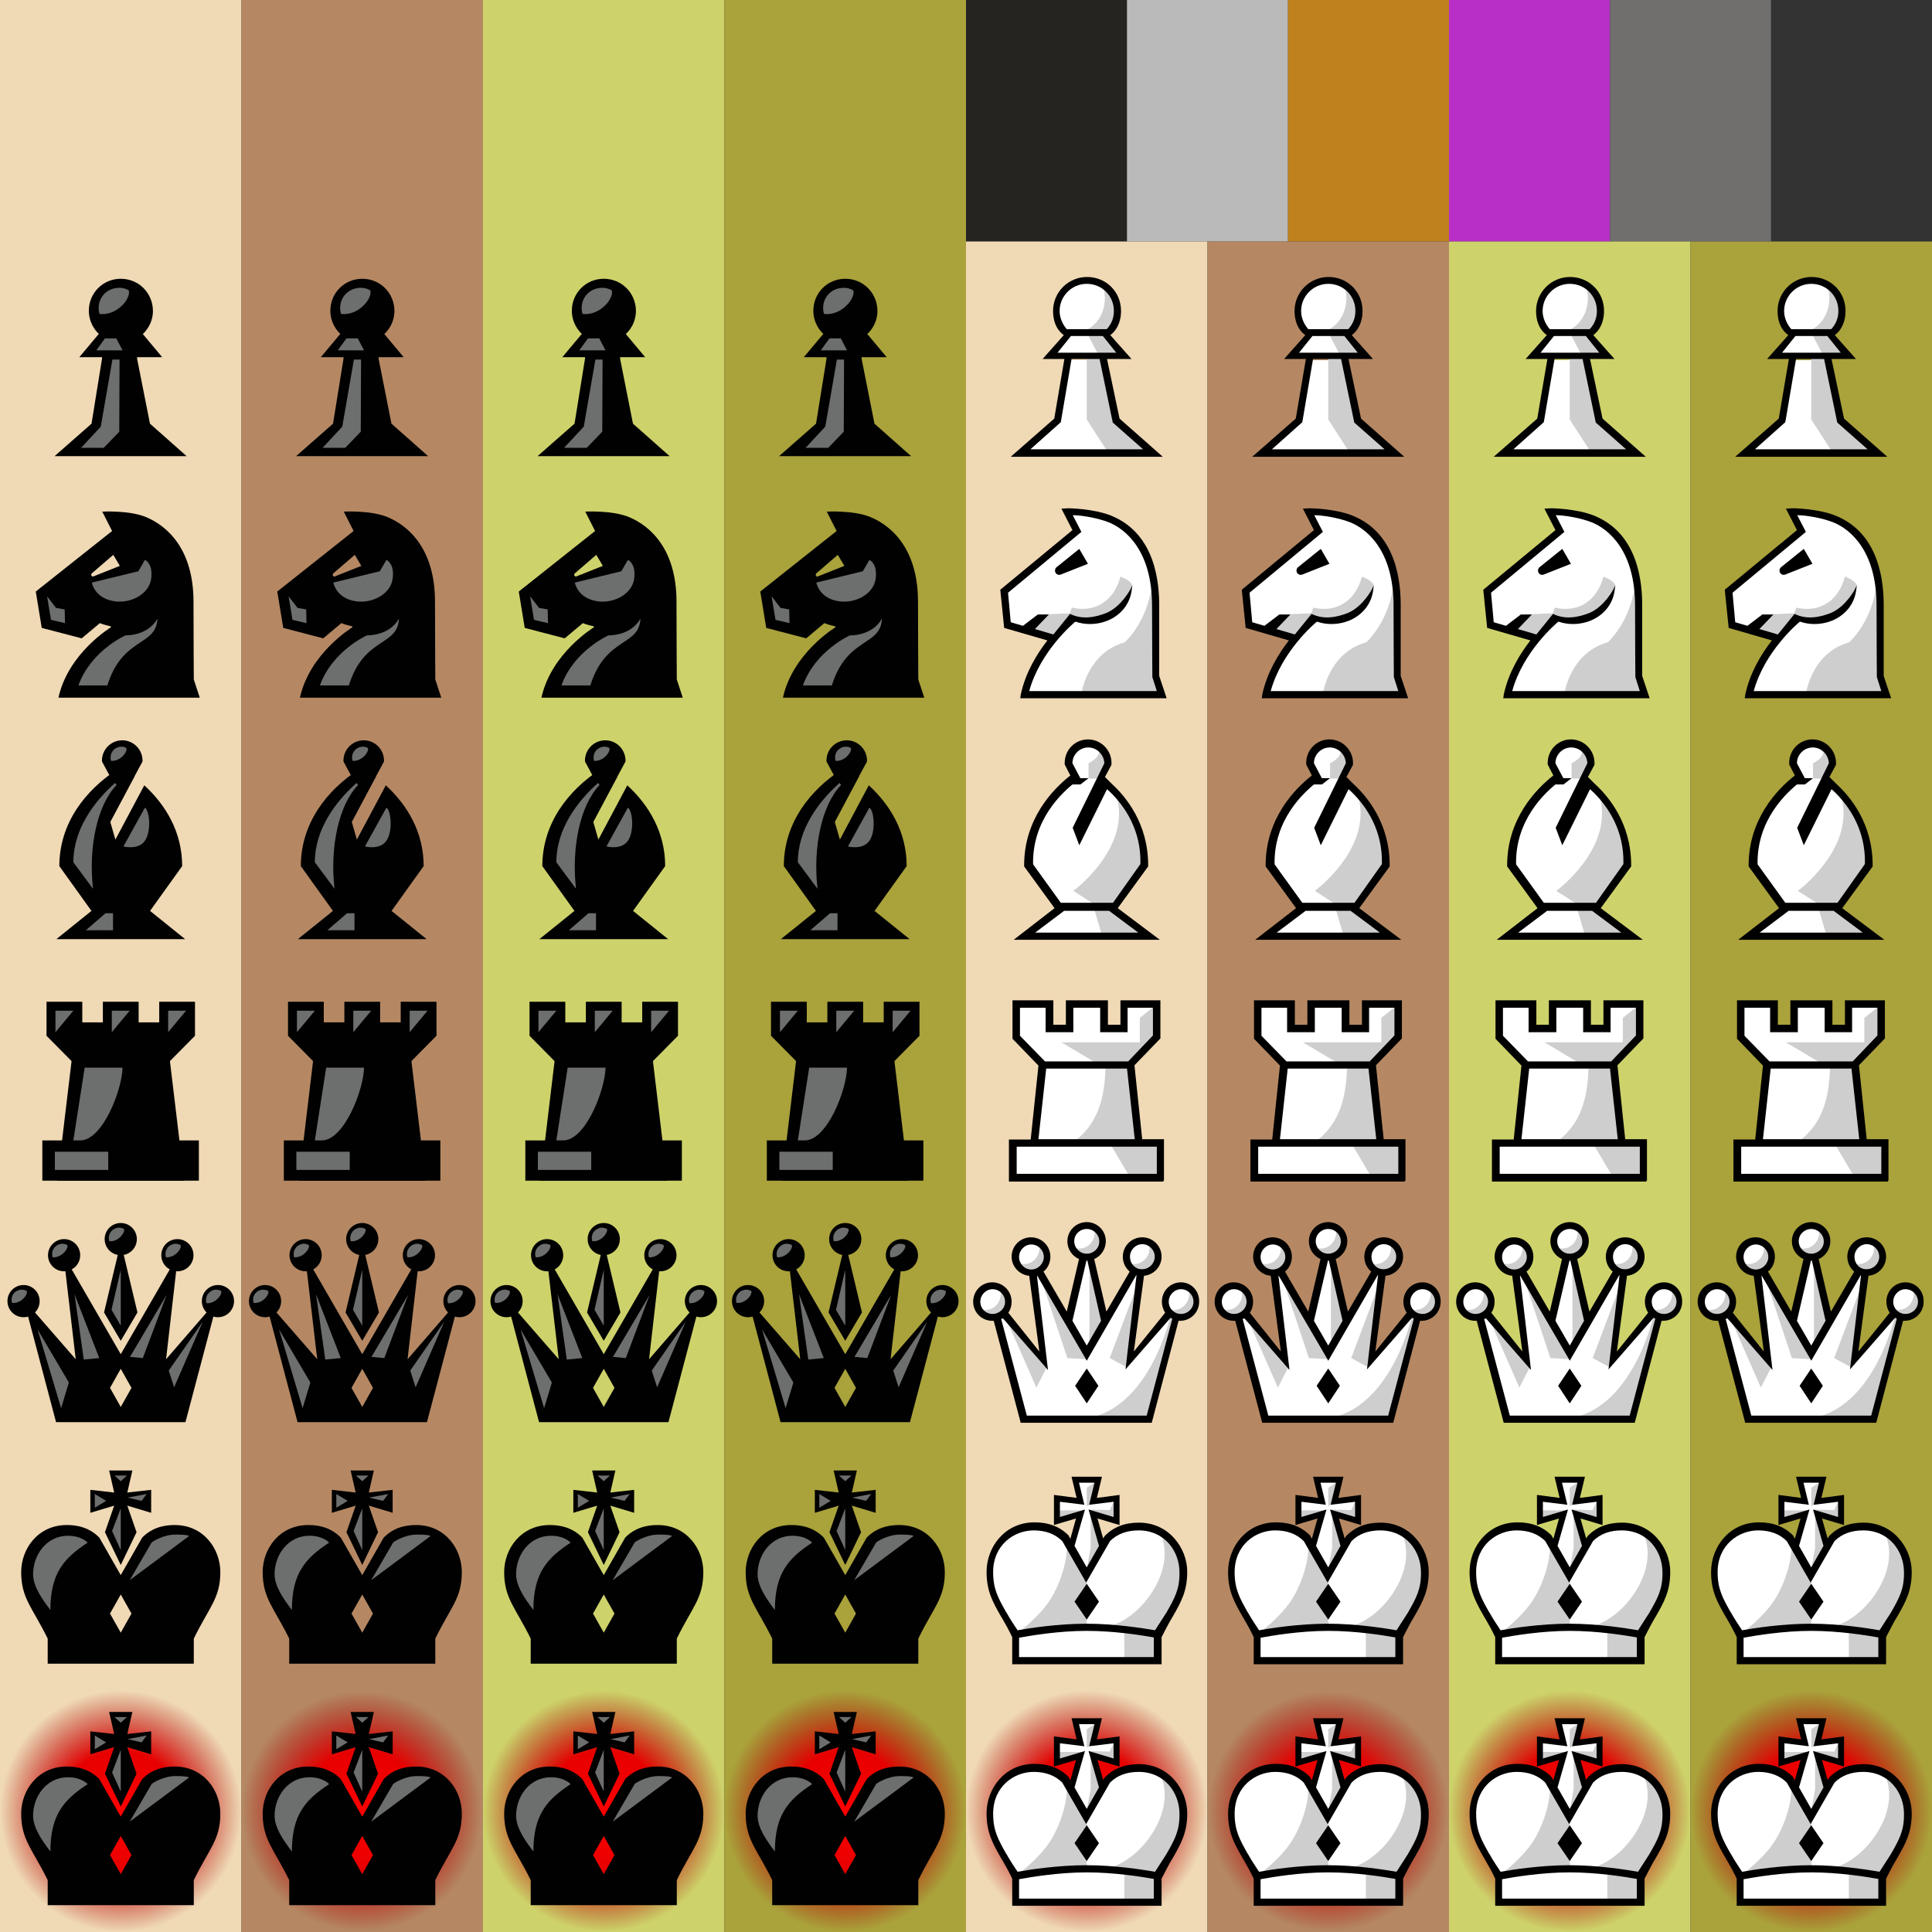 <svg xmlns:ns0="http://www.w3.org/2000/svg" xmlns="http://www.w3.org/2000/svg" version="1.1" xmlns:xlink="http://www.w3.org/1999/xlink" viewBox="0 0 648 648"><rect x="0" y="0" width="648" height="648" fill="#333333" stroke="none"/><defs><g id="white-pawn"><ns0:path d="M29.7 37.8h21.6l-5.1-6h.7c2.6-1.9 4.3-5.1 4.3-8.6 0-6-4.8-10.7-10.7-10.7s-10.7 4.8-10.7 10.7c0 3.5 1.7 6.7 4.3 8.6h.7l-5.1 6zm19.7 22.7l-4.3-20.7h-10l-3.5 20.7L21 69.9h39z" fill="#fff" />
  <ns0:path d="M40.5 59.7L47.8 71h13.8L51.2 60l-1.4-.9-2.9-20.2h-6.4zM44.4 38h8.1l-5.3-6.5H41zm.6-24.7c3.7 5.5 1.1 17.6-10.2 17.6-.2 0 12.1.6 13.1-.3 1.9-1.9 3.1-4.4 3.1-7.3.1-6-6.2-11.2-6-10z" fill="#cfcecf" />
  <ns0:path d="M31.9 60.6l-10.3 9.1h37.8l-10.2-9-.1-.1L44.9 40h-9.6zM46.1 32H34.9l-4.7 5.9h20.6zm1.4-2.5c1.6-1.7 2.5-4 2.5-6.4 0-5.3-4.2-9.5-9.5-9.5-5.2 0-9.5 4.2-9.5 9.5 0 2.4.9 4.6 2.5 6.4h14z" fill="none" />
  <ns0:path d="M15 72.2h51L51.5 59.4l-4.2-20h8.2l-7.1-8c2.9-2.2 3.6-5.6 3.6-8.1 0-6.4-5-11.4-11.4-11.4-6.3 0-11.4 5.1-11.4 11.4 0 2.5.6 5.9 3.6 8.1l-7.1 8H33l-3.4 20L15 72.2zm16.4-48.9c0-5 4.1-9.1 9.1-9.1 5.1 0 9.1 4 9.1 9.1 0 2.3-.8 4.4-2.4 6.1H33.8c-1.5-1.7-2.4-3.9-2.4-6.1zm3.8 8.4h10.7l4.5 5.6H30.7l4.5-5.6zm.2 7.7h9.4l4.4 21.2v.1l10.2 9H21.6l10.2-9.1 3.6-21.2z" fill="#010101" /></g><g id="white-knight"><ns0:path d="M48 45.1c-3.3 1.6-7.2 1.9-11 .7l-.4-.1-.3.2c-.1.1-12 9.9-15.8 23.7l-.3.9H65L63.2 65v-.1c0-.1-.1-14.8-.1-23.8 0-16.9-7.6-25.6-15-28.6-3.7-1.4-9.2-2.5-12.4-2.5h-1.2l3.2 6.2-24.4 20.3 1 10.8 5 1.4 5.1-3.9H26l-4.3 4.5 1.1.4 6.7 1.9 5.5-6.8c3.5 1.5 7.7 1.3 12.5-.6 2.8-1.2 5.1-3.6 6.5-5.6-.9 2.8-3 5.1-6 6.5z" fill="#fff" />
  <ns0:path d="M38 22.1l-7.7 6.2c-.5.5-.6 1.3-.2 1.9.3.4.7.6 1.1.6.2 0 .4 0 .6-.1l9.1-3.6-2.9-5z" />
  <ns0:path d="M38.7 70.7l17.7.3h8.5s-2.1-5.2-2.1-7.2V28.6c0 8.4-2.7 18-9.5 24.8C40.5 57 38.7 70.7 38.7 70.7zm-4.1-23.4l1.3-1.8 8.8.8 4.8-2.2 3.9-3.4 2.4-6.5c-.8-1.3-2.2-2.1-4-2.8-2 7.7-8.1 12.3-16.3 10.4-.4 1.1-.7 1.9-.7 1.9l-7 .3-5.8 4.8 7 4.5 5.6-6z" fill="#cfcecf" />
  <ns0:path d="M18.2 72.2h49.1l-2.5-7.5V41.1c0-6.8-.9-23.9-16-30.1-5.8-2.4-14.6-2.6-15-2.5l-1.8.1 3.7 7.2-24.2 20 1.3 12.8 14.5 4.2c-3.5 4.5-7.3 10.7-8.9 18l-.2 1.4zm18.5-25.7c1.5.5 3.1.8 4.8.8 2.4 0 4.7-.5 6.8-1.5 4.1-2 6.8-5.6 7.3-10.1l.2-1.4-.6 1.2c0 .1-3 5.8-7.9 8-3.9 1.6-8.4 2.4-12.4.4l-5.6 6.9-5.8-1.7-.4-.1 4.7-4.9h-3.7l-5 3.8-4.1-1.2-.9-9.9 24.6-20.4-2.9-5.6c2.9 0 8.3.9 12.1 2.4 5.7 2.3 14.5 9.6 14.5 27.9 0 9.1.1 23.8.1 23.8v.2l1.5 4.7H21.2c3.6-13.2 14.7-22.7 15.5-23.3z" />
  </g><g id="white-bishop"><ns0:path d="M0 0h81v81H0z" fill="none" />
  <ns0:path d="M61.4 71l-11.9-9.1 10.6-14.6c0-11-4.9-19.9-11.9-26.3l-1.7-.8-7.9 14.3-1.5-1.6 7.8-14.7 2.7-5.1v-.2c0-3.6-2.9-6.6-6.6-6.6-3.6 0-6.6 2.9-6.6 6.6v.2l2.3 4.4C28 24.1 20.9 34.1 20.9 47.3l10.6 14.6L19.6 71h41.8z" fill="#fff" />
  <ns0:path d="M45.6 70.7H60l-10.4-9.5h-6.8zm5.2-45.6C54.7 42.1 36 55.8 36 55.8l7.3 4.7h7.4l10.2-13.2-1.5-8.6-3.6-8.3-2.6-4.4-2.4-.9zM44.5 8.6c.8 2.4-3.4 4.4-3.4 4.4v5.1l3.3.1 3-4.3-.3-3.4L45 8.6h-.5z" fill="#cfcecf" />
  <ns0:path d="M65 72.2L50.9 61.6l10.2-14v-.4c0-14.1-7.6-23.1-12.2-27.3l-2.3-2.3 2.1-3.9.1-.3v-.5c0-4.3-3.5-7.9-7.9-7.9-4.3 0-7.8 3.5-7.8 7.9v.5l1.9 3.7c-5.9 4.6-15.5 14.6-15.5 30.1v.4l10.2 14L16 72.2h49zM22.5 46.9c-.3-14.6 9.3-24 15-28.2l.9-.6-2.7-5.1c0-2.9 2.4-5.3 5.3-5.3s5.3 2.4 5.4 5.3L35.8 34.6v.1l2.2 5.8 9.3-18.8 1.1 1c4.8 4.7 10.4 12.7 10.1 24.1l-9.2 13H31.8l-9.3-12.9zm10.4 15.6H48l9.8 7.3H23.2l9.7-7.3z" />
  <ns0:path d="M36.2 18h4.9l-2.7 2.1h-3.8" /></g><g id="white-rook"><ns0:path d="M58.7 59.4l-3.2-27.3 8.6-8.2V12.8H53v8.1h-6.7v-8.1H34.7v8.1H28v-8.1H16.9v11.1l8.6 8.2-3.2 27.3h-6.6V71h49.6V59.4z" fill="#fff" />
  <ns0:path d="M58.5 59.7l-4.2-27.2h2.2l7.6-8.6V12.8l-5.8 4.6v8.2H32l11.6 6.9h3.2c0 12.1-2.8 21.3-11.7 27.2h13.3L54.5 70h9.9V59.7h-5.9z" fill="#cfcecf" />
  <ns0:path d="M59.1 58.1l-2.6-24.8 8.7-9V11.5H51.8v8.2h-4.2v-8.2H33.5v8.2h-4.2v-8.2H15.6v12.9l8.7 9-2.6 24.8h-7.3v14.1h51.8V72h.2V58.1h-7.3zM36 22.2V14h9v8.2h9.2V14h8.5v9.3L54.4 32H26.5l-8.4-8.6V14h8.6v8.2H36zm18 12.2l2.6 23.7H24.3l2.6-23.7H54zm2.9 26.2H64v9.1H17v-9.1h39.9z" />
  </g><g id="white-queen"><ns0:style>
    .wQ_st1 {
      fill: #fff
    }

    .wQ_st2 {
      fill: #cfcecf
    }
  </ns0:style>
  <ns0:path d="M0 0h81v81H0z" fill="none" />
  <ns0:circle class="wQ_st1" cx="21.9" cy="16.5" r="5.2" />
  <ns0:path class="wQ_st1" d="M59.1 21.8c2.9 0 5.2-2.3 5.2-5.2s-2.3-5.2-5.2-5.2-5.2 2.3-5.2 5.2 2.3 5.2 5.2 5.2z" />
  <ns0:path class="wQ_st1" d="M72.1 26.4c-2.9 0-5.2 2.3-5.2 5.2 0 1.4.6 2.8 1.5 3.7L55.2 50.5l3.3-28.7-2.1-.6-9.8 16.9-5.1-21.7h-2.2l-5.1 21.7-9.8-16.9-2.1.6 3.3 28.7-13-15.2c.9-.9 1.5-2.3 1.5-3.7 0-2.9-2.3-5.2-5.2-5.2s-5.2 2.3-5.2 5.2 2.3 5.2 5.2 5.2c.5 0 1-.1 1.5-.2L19.5 71h42.1l9.1-34.4c.5.1 1 .2 1.5.2 2.9 0 5.2-2.3 5.2-5.2s-2.4-5.2-5.3-5.2z" />
  <ns0:circle class="wQ_st1" cx="40.5" cy="11.3" r="5.2" />
  <ns0:path class="wQ_st2" d="M41.4 20.3l5.3 17.9-5.3 7.3zM27.1 53.6l-3.5 6.8-9.7-22.1zm6.9-3.1l-9.2-27.7 15.7 28.1zm14.2 0l9.3-24.7-3.6 27.8zm4.7 19.9l15.6-33.7 1.5.3-9.3 33.4zm20.4-33.7c3.4-.9 3.9-3.4 4-6.7 0-.6-.9-1.8-1.3-1.8-.4.1-.8.1-1.2.3.3 2.5-1.3 5-3.8 5.7-1.1.3-2.1.2-3.1-.1-.6 1 3.9 3 5.4 2.6zM60 21.3c3.4-.9 3.9-3.4 4-6.7 0-.6-.9-1.8-1.3-1.8-.4.1-.8.1-1.2.3.3 2.5-1.3 5-3.8 5.7-1.1.3-2.1.2-3.1-.1-.6 1 3.9 3 5.4 2.6zM10.1 36.7c3.4-.9 3.9-3.4 4-6.7 0-.6-.9-1.8-1.3-1.8-.4.1-.8.1-1.2.3.3 2.5-1.3 5-3.8 5.7-1.1.3-2.1.2-3.1-.1-.6 1 3.9 3 5.4 2.6zm13-15.4c3.4-.9 3.9-3.4 4-6.7 0-.6-.9-1.8-1.3-1.8-.4.1-.8.1-1.2.3.3 2.5-1.3 5-3.8 5.7-1.1.3-2.1.2-3.1-.1-.6 1 3.9 3 5.4 2.6zm18.5-5.2c3.4-.9 3.9-3.4 4-6.7 0-.6-.9-1.8-1.3-1.8-.4.1-.8.1-1.2.3.3 2.5-1.3 5-3.8 5.7-1.1.3-2.1.2-3.1-.1-.6 1.1 3.9 3 5.4 2.6z" />
  <ns0:path d="M40.5 65.7l-3.9-5.9 3.9-5.8 3.9 5.8z" fill="#231f20" />
  <ns0:circle class="wQ_st1" cx="21.9" cy="16.5" r="5.2" />
  <ns0:path class="wQ_st1" d="M59.1 21.8c2.9 0 5.2-2.3 5.2-5.2s-2.3-5.2-5.2-5.2-5.2 2.3-5.2 5.2 2.3 5.2 5.2 5.2z" />
  <ns0:path class="wQ_st1" d="M72.1 26.4c-2.9 0-5.2 2.3-5.2 5.2 0 1.4.6 2.8 1.5 3.7L55.2 50.5l3.3-28.7-2.1-.6-9.8 16.9-5.1-21.7h-2.2l-5.1 21.7-9.8-16.9-2.1.6 3.3 28.7-13-15.2c.9-.9 1.5-2.3 1.5-3.7 0-2.9-2.3-5.2-5.2-5.2s-5.2 2.3-5.2 5.2 2.3 5.2 5.2 5.2c.5 0 1-.1 1.5-.2L19.5 71h42.1l9.1-34.4c.5.1 1 .2 1.5.2 2.9 0 5.2-2.3 5.2-5.2s-2.4-5.2-5.3-5.2z" />
  <ns0:circle class="wQ_st1" cx="40.5" cy="11.3" r="5.2" />
  <ns0:path class="wQ_st2" d="M41.4 20.3l5.3 17.9-5.3 7.3zM27.1 53.6l-3.5 6.8-9.7-22.1zm6.9-3.1l-9.2-27.7 15.7 28.1zm14.2 0l9.3-24.7-3.6 27.8zm-6.1 19.9C62 65.7 68.5 36.7 68.5 36.7l1.5.3-9.3 33.4H42.1zM73.3 36.7c3.4-.9 3.9-3.4 4-6.7 0-.6-.9-1.8-1.3-1.8-.4.1-.8.1-1.2.3.3 2.5-1.3 5-3.8 5.7-1.1.3-2.1.2-3.1-.1-.6 1 3.9 3 5.4 2.6zM60 21.3c3.4-.9 3.9-3.4 4-6.7 0-.6-.9-1.8-1.3-1.8-.4.1-.8.1-1.2.3.3 2.5-1.3 5-3.8 5.7-1.1.3-2.1.2-3.1-.1-.6 1 3.9 3 5.4 2.6zM10.1 36.7c3.4-.9 3.9-3.4 4-6.7 0-.6-.9-1.8-1.3-1.8-.4.1-.8.1-1.2.3.3 2.5-1.3 5-3.8 5.7-1.1.3-2.1.2-3.1-.1-.6 1 3.9 3 5.4 2.6zm13-15.4c3.4-.9 3.9-3.4 4-6.7 0-.6-.9-1.8-1.3-1.8-.4.1-.8.1-1.2.3.3 2.5-1.3 5-3.8 5.7-1.1.3-2.1.2-3.1-.1-.6 1 3.9 3 5.4 2.6zm18.5-5.2c3.4-.9 3.9-3.4 4-6.7 0-.6-.9-1.8-1.3-1.8-.4.1-.8.1-1.2.3.3 2.5-1.3 5-3.8 5.7-1.1.3-2.1.2-3.1-.1-.6 1.1 3.9 3 5.4 2.6z" />
  <ns0:path d="M40.5 65.7l-3.9-5.9 3.9-5.8 3.9 5.8z" />
  <ns0:path d="M72.1 25.1c-3.6 0-6.4 2.9-6.4 6.5 0 1.3.4 2.6 1.1 3.7l-10.5 13 3.4-25.4c3.3-.3 5.9-3.1 5.9-6.4 0-3.6-2.9-6.5-6.5-6.5s-6.5 2.9-6.5 6.5c0 1.9.8 3.7 2.3 5l-7.8 13.4L43 17.3c2.3-1 3.9-3.4 3.9-6 0-3.6-2.9-6.4-6.4-6.4-3.6 0-6.5 2.9-6.5 6.4 0 2.6 1.5 4.9 3.9 6l-4.1 17.6L26 21.5c1.5-1.2 2.3-3.1 2.3-5 0-3.6-2.9-6.5-6.5-6.5s-6.5 2.9-6.5 6.5c0 3.3 2.6 6.1 5.9 6.4l3.4 25.4-10.4-13c.7-1 1.1-2.3 1.1-3.7 0-3.6-2.9-6.5-6.5-6.5S2.4 28 2.4 31.6 5.3 38 8.8 38h.5l9 34v.2h44l9-34.2h.5c3.6 0 6.4-2.9 6.4-6.4.1-3.6-2.6-6.5-6.1-6.5zm-59 6.5c0 2.3-1.9 4.1-4.2 4.1s-4.1-1.8-4.1-4.1 1.9-4.2 4.1-4.2c2.3 0 4.2 1.9 4.2 4.2zm8.8-10.8c-2.3 0-4.1-1.9-4.1-4.2s1.9-4.2 4.1-4.2c2.3 0 4.2 1.9 4.2 4.2 0 2.2-1.9 4.2-4.2 4.2zM55 16.5c0-2.3 1.9-4.2 4.1-4.2 2.3 0 4.2 1.9 4.2 4.2s-1.9 4.2-4.2 4.2c-2.3.1-4.1-1.8-4.1-4.2zM20.4 69.8l-8.6-32.4c.1-.1.2-.1.3-.1s.2-.1.3-.1l15.1 17.3-3.7-31.6h.1L40.3 51l.2.4 16.6-28.7h.1l-3.7 31.6L68.6 37l.6.3-8.6 32.5H20.4zm55.9-38.2c0 2.3-1.9 4.1-4.2 4.1-2.3 0-4.1-1.8-4.1-4.1s1.9-4.2 4.1-4.2c2.3 0 4.2 1.9 4.2 4.2zM40.5 46.3L35.7 38l4.7-20.2h.3L45.3 38l-4.8 8.3zm0-30.8c-2.3 0-4.2-1.9-4.2-4.2s1.9-4.1 4.2-4.1 4.2 1.9 4.2 4.1c.1 2.3-1.9 4.2-4.2 4.2z" />
</g><g id="white-king"><ns0:style>
    .wK_st1 {
      fill: #fff
    }

    .wK_st2 {
      fill: #cfcecf
    }
  </ns0:style>
  <ns0:path d="M0 0h81v81H0z" fill="none" />
  <ns0:path class="wK_st1" d="M58 25.9c-6 0-9.1 2.6-10.6 4.1l-7 12.2-7-12.2C32 28.5 29 25.9 23 25.9c-9.4 0-14.9 7.7-14.9 15.3 0 8.6 3.7 11.5 8.6 21.7V71h47.6v-8.1c4.9-10.1 8.6-13.1 8.6-21.7 0-7.6-5.5-15.3-14.9-15.3z" />
  <ns0:path class="wK_st1" d="M35.3 32.8l5.2 10.7 5.2-10.7-3.1-11 7.9 2.4v-7.6l-7.9 1 1.7-7.3h-7.6l1.7 7.3-7.9-1v7.6l7.9-2.4z" />
  <ns0:path class="wK_st2" d="M64.7 27.4C71.8 40 58 58.6 45.9 59.9l19.4 2.6 6.6-13.4 1-9.9-1.7-5.2-2.6-3.6-3.9-3zm-31.1 2.7c1.1 5.4-1.6 14.6-5.4 20.5S17.7 61.4 17.7 61.4l22.8-1.6V42.6l-6.9-12.5z" />
  <ns0:path class="wK_st2" d="M53.1 60.6v9.9H64v-7.6zm-3.6-42.9l-1.3 2.8-7.1-.2 8.4 3.3h1zm-6.4-6.4L40.5 13v6.2l1.6-1zm-1.3 10.2v11.7l-1.3 7L45 34zm-1.9-.9h-9.4v3.6z" />
  <ns0:path d="M36.4 51.2l4.1 6 4.1-6-4.1-6z" />
  <ns0:path d="M69.8 29.9c-3-3.4-7.2-5.2-11.8-5.2-4.8 0-8.6 1.5-11.5 4.5l-.5.8-1.9-6.7 7.4 2.2V15.4l-7.6 1 1.7-7.1H35.4l1.7 7.1-7.6-1v10.1l7.4-2.2-1.9 6.8-.4-.7-.1-.2v-.1c-2.9-3-6.7-4.5-11.5-4.5-10.1 0-16.1 8.4-16.1 16.6 0 6.4 2 10 4.8 14.9l.6 1c1 1.7 2.1 3.7 3.2 6v9.1h50.1v-9.1c1.2-2.3 2.2-4.3 3.2-6l.6-1c2.8-4.9 4.8-8.5 4.8-14.9 0-4.1-1.6-8.2-4.4-11.3zm-29.9-9.6l-8.4 2.5v-5.1l8.2 1-1.8-7.4h5.2l-1.8 7.4 8.2-1v5.1l-8.4-2.5 3.5 12.2-4.1 7.2-4.1-7.2 3.5-12.2zM63 69.8H17.8v-6.5C21.6 62.6 31 61 40.5 61c9.3 0 18.6 1.5 22.5 2.2v6.6zm4.2-14.9c-1 1.6-3 4.7-3.8 5.9-4.1-.7-13.4-2.2-23-2.2-9.7 0-19.2 1.5-23.1 2.2-.8-1.2-2.8-4.2-3.7-5.9l-.1-.1C10.8 50 9.1 47 9.1 41.3c0-9.1 7-14 13.6-14 4 0 7.2 1.2 9.6 3.6l8 13.9 8-13.9c2.4-2.4 5.6-3.6 9.6-3.6 8.9 0 13.7 7.2 13.7 14 .1 5.7-1.6 8.7-4.4 13.6z" />
</g><g id="black-pawn"><ns0:style>
    .bP_st1 {
      fill: #010101
    }

    .bP_st2 {
      fill: #6d6e6e
    }

    .bP_st5,
    .bP_st6 {
      display: inline;
      fill: #fff
    }

    .bP_st6 {
      fill: #cfcecf
    }
  </ns0:style>
  <ns0:path d="M0 0h81v81H0z" fill="none" />
  <ns0:path class="bP_st1" d="M40.5 12.5c-6 0-10.7 4.8-10.7 10.7 0 3.6 1.8 6.9 4.6 8.8h12.3c2.8-1.9 4.6-5.2 4.6-8.8-.1-6-4.8-10.7-10.8-10.7" />
  <ns0:path class="bP_st2" d="M43.2 16.4c-1.5-.9-3.3-1.1-5.2-.6-3.6 1-5.6 4.6-4.7 8.2 0 .1.1.2.1.3 5.8.7 10.6-5.2 9.8-7.9z" />
  <ns0:path class="bP_st1" d="M34.5 31.7l-.3 7.7-3.5 21.7L18.3 72h44.3L50.3 61.1 46 39.4l-.3-7.7" />
  <ns0:path class="bP_st2" d="M37.7 39.6l-3.9 22.5-6.6 7.1h7.6l5.2-5.4.1-24.2z" />
  <ns0:path class="bP_st1" d="M26.6 38.8h27.8l-6.7-8H33.3z" />
  <ns0:path class="bP_st2" d="M32.3 36.5h8.8l-2.1-4h-3.8z" />
</g><g id="black-knight"><ns0:path d="M0 0h81v81H0z" fill="none" />
  <ns0:path d="M19.6 72H67l-2-6.1s-.1-17-.1-26.1c0-17.3-8.5-25.3-16-28.4-5.6-2.3-14.6-1.8-14.6-1.8l3.3 6.5L12 36.4l2 12.2 13.4 3.5 6.1-5.1c1.2.5 2.5.8 3.7 1.1v.3S22.9 57 19.6 72zm11.8-40.7c-.6.3-1.1-.5-.6-1l7.2-6.2 2.2 3.7-8.8 3.5z" fill="#010101" />
  <ns0:path d="M15.8 38l1.3 7.9 4.7 1.1-.1-4.6-2.9-.5zm15-4.6l15.6-3.8 2.2-3.8s2.8 1.1 2.1 6.3-6.8 8.3-12.1 7.6c-6.9-.9-7.8-6.3-7.8-6.3zM36 67.9c5.1-16.4 16.4-13 16.8-22.4-3.3 5.9-10.7 5.6-10.7 5.6s-11.6 5.1-15.8 16.8H36z" fill="#6d6e6e" /></g><g id="black-bishop"><ns0:style>
    .bB_st1 {
      fill: #010101
    }
  </ns0:style>
  <ns0:path d="M0 0h81v81H0z" fill="none" />
  <ns0:path class="bB_st1" d="M18.9 72h43.2l-11.8-9.5H30.7zM41 18.9c1.5 0 2.9-.5 4-1.3l2.8-5.2v-.3c0-3.7-3-6.8-6.8-6.8-3.7 0-6.8 3-6.8 6.8v.3l2.8 5.2c1.2.8 2.6 1.3 4 1.3" />
  <ns0:path class="bB_st1" d="M48.4 20.4l-9.7 18.2-1.7-5.9 8.1-15.2c-1-.8-2-1.5-3-2.2H39c-10 6.6-19.1 17.5-19.1 32.2l10.9 15.2h19.4l10.9-15.2c0-11.4-5.5-20.5-12.7-27.1" />
  <ns0:path d="M48.6 27.9l-7.2 13s5 1.3 7.2-1.9c2.2-3.1 1.6-10.1 0-11.1zM31.2 55.1c-1.6-13.9 1.4-28.1 7.9-34.8l-.5-.7c-7.1 6.3-14 15.6-14 26.6l6.6 8.9zM37.9 69v-5.7h-2.5L28.8 69zm4.5-61.1c-.8-.5-1.8-.6-2.7-.3-1.9.5-3 2.5-2.5 4.4 0 .1 0 .1.1.2 3 .2 5.5-2.9 5.1-4.3z" fill="#6d6e6e" />
</g><g id="black-rook"><ns0:style>
    .bR_st1 {
      fill: #010101
    }

    .bR_st2 {
      fill: #6d6e6e
    }
  </ns0:style>
  <ns0:path d="M0 0h81v81H0z" fill="none" />
  <ns0:path class="bR_st1" d="M56.9 31.1H24.1L19.2 72h42.6z" />
  <ns0:path class="bR_st1" d="M14.2 58.5h52.5V72H14.2z" />
  <ns0:path class="bR_st2" d="M41.1 34.1c-.1 7.2-6.6 24.4-14.2 24.4h-2.3l3.8-24.4h12.7zM18.4 62.3h17.9v6.1H18.4z" />
  <ns0:path class="bR_st1" d="M53.4 12v6.9h-6.9V12h-12v6.9h-6.9V12h-12v11.4l9 9.1h31.8l9-9.1V12z" />
  <ns0:path class="bR_st2" d="M62.4 15h-6v7.2zm-18.9 0h-6v7.2zm-18.9 0h-6v7.2z" />
</g><g id="black-queen"><ns0:style>
    .bQ_st1 {
      fill: #010101
    }

    .bQ_st2 {
      fill: #6d6e6e
    }
  </ns0:style>
  <ns0:path d="M0 0h81v81H0z" fill="none" />
  <ns0:path class="bQ_st1" d="M55.7 50.9l4-34.9-19.2 33.2L21.3 16l4.1 34.9L7.9 30.8 18.8 72h43.4l10.9-41.2-17.4 20.1zm-15.2 16l-3.6-6.4 3.6-6.4 3.6 6.4-3.6 6.4z" />
  <ns0:path class="bQ_st1" d="M40.5 11.7l-5.6 23.5 5.6 9.5 5.6-9.5z" />
  <ns0:circle class="bQ_st1" cx="40.5" cy="10.6" r="5.4" />
  <ns0:path class="bQ_st2" d="M41.6 7.2c-.8-.4-1.7-.6-2.6-.3-1.8.5-2.9 2.4-2.4 4.2 0 .1 0 .1.1.2 2.9.3 5.3-2.8 4.9-4.1z" />
  <ns0:circle class="bQ_st1" cx="59.5" cy="16" r="5.4" />
  <ns0:path class="bQ_st2" d="M60.6 12.6c-.8-.4-1.7-.6-2.6-.3-1.8.5-2.9 2.4-2.4 4.2 0 .1 0 .1.1.2 2.9.2 5.3-2.8 4.9-4.1z" />
  <ns0:circle class="bQ_st1" cx="21.5" cy="16" r="5.4" />
  <ns0:path class="bQ_st2" d="M22.6 12.6c-.8-.4-1.7-.6-2.6-.3-1.8.5-2.9 2.4-2.4 4.2 0 .1 0 .1.1.2 2.9.2 5.3-2.8 4.9-4.1z" />
  <ns0:circle class="bQ_st1" cx="73.1" cy="31.4" r="5.4" />
  <ns0:path class="bQ_st2" d="M74.2 28c-.8-.4-1.7-.6-2.6-.3-1.8.5-2.9 2.4-2.4 4.2 0 .1 0 .1.1.2 2.9.2 5.3-2.8 4.9-4.1z" />
  <ns0:circle class="bQ_st1" cx="7.9" cy="31.4" r="5.4" />
  <ns0:path class="bQ_st2" d="M9 28c-.8-.4-1.7-.6-2.6-.3-1.8.4-2.9 2.3-2.4 4.1 0 .1 0 .1.1.2 2.9.3 5.3-2.7 4.9-4zm31.5-7.1l-3.1 13.4 3.1 5.3zm16.1 33.8l1.8 5.6 9.6-22zm-8.7-4.2l8-21.2-12.3 20.8zm-14.6 0L25 29.1 28.1 51zm-10.2 8.2L12.6 40.9l7.9 26.4z" />
</g><g id="black-king"><ns0:style>
    .bK_st1 {
      fill: #010101
    }
  </ns0:style>
  <ns0:path d="M0 0h81v81H0z" fill="none" />
  <ns0:path class="bK_st1" d="M58.6 25.5c-6.2 0-9.3 2.6-10.9 4.2l-7.2 12.6-7.2-12.6c-1.6-1.6-4.7-4.2-10.9-4.2-9.7 0-15.3 8-15.3 15.8 0 8.8 3.8 11.9 8.9 22.3V72h49v-8.4c5.1-10.5 8.9-13.5 8.9-22.3 0-7.8-5.6-15.8-15.3-15.8zM40.5 61.6l-3.6-6.4 3.6-6.4 3.6 6.4-3.6 6.4z" />
  <ns0:path class="bK_st1" d="M50.7 21.4v-7.7l-8 .9 1.7-7.4h-7.8l1.7 7.4-8-.9v7.7l8-2.4-3.1 8.9 5.3 11 5.3-11-3.1-8.9z" />
  <ns0:path d="M40.5 19.9l-2.9 7.6 2.9 6.4zm-17.7 9.2c-7.2 0-11.7 6.4-11.7 12.9 0 4 2.9 8.2 5.8 12 0-12.4 4.6-17.4 12.5-22.6 0 0-2-2.3-6.6-2.3zM43.5 44l7.4-12.7s3.6-2.6 8-2.6 4.5.5 4.5.5L43.5 44zM31.8 15.1l3.8 2.3-3.8 2.3zm17.4 0l-6.4 1.2 4.7 1.1zm-6.6-6.2l-2.1 1.9-2.1-1.9z" fill="#6d6e6e" />
</g><radialGradient id="check_gradient"><stop offset="0%" stop-color="#ff0000" stop-opacity="1.0" /><stop offset="50%" stop-color="#e70000" stop-opacity="1.0" /><stop offset="100%" stop-color="#9e0000" stop-opacity="0.0" /></radialGradient></defs><rect x="324" y="0" width="54" height="81" stroke="none" fill="#262421" /><rect x="378" y="0" width="54" height="81" stroke="none" fill="#bababa" /><rect x="432" y="0" width="54" height="81" stroke="none" fill="#bf811d" /><rect x="486" y="0" width="54" height="81" stroke="none" fill="#b72fc6" /><rect x="540" y="0" width="54" height="81" stroke="none" fill="#706f6e" /><rect x="0" y="0" width="81" height="648" stroke="none" fill="#f0d9b5" /><use xlink:href="#black-pawn" transform="translate(0, 81)" /><use xlink:href="#black-knight" transform="translate(0, 162)" /><use xlink:href="#black-bishop" transform="translate(0, 243)" /><use xlink:href="#black-rook" transform="translate(0, 324)" /><use xlink:href="#black-queen" transform="translate(0, 405)" /><use xlink:href="#black-king" transform="translate(0, 486)" /><rect x="0" y="567" width="81" height="81" fill="url(#check_gradient)" /><use xlink:href="#black-king" transform="translate(0, 567)" /><rect x="81" y="0" width="81" height="648" stroke="none" fill="#b58863" /><use xlink:href="#black-pawn" transform="translate(81, 81)" /><use xlink:href="#black-knight" transform="translate(81, 162)" /><use xlink:href="#black-bishop" transform="translate(81, 243)" /><use xlink:href="#black-rook" transform="translate(81, 324)" /><use xlink:href="#black-queen" transform="translate(81, 405)" /><use xlink:href="#black-king" transform="translate(81, 486)" /><rect x="81" y="567" width="81" height="81" fill="url(#check_gradient)" /><use xlink:href="#black-king" transform="translate(81, 567)" /><rect x="162" y="0" width="81" height="648" stroke="none" fill="#ced26b" /><use xlink:href="#black-pawn" transform="translate(162, 81)" /><use xlink:href="#black-knight" transform="translate(162, 162)" /><use xlink:href="#black-bishop" transform="translate(162, 243)" /><use xlink:href="#black-rook" transform="translate(162, 324)" /><use xlink:href="#black-queen" transform="translate(162, 405)" /><use xlink:href="#black-king" transform="translate(162, 486)" /><rect x="162" y="567" width="81" height="81" fill="url(#check_gradient)" /><use xlink:href="#black-king" transform="translate(162, 567)" /><rect x="243" y="0" width="81" height="648" stroke="none" fill="#aaa23b" /><use xlink:href="#black-pawn" transform="translate(243, 81)" /><use xlink:href="#black-knight" transform="translate(243, 162)" /><use xlink:href="#black-bishop" transform="translate(243, 243)" /><use xlink:href="#black-rook" transform="translate(243, 324)" /><use xlink:href="#black-queen" transform="translate(243, 405)" /><use xlink:href="#black-king" transform="translate(243, 486)" /><rect x="243" y="567" width="81" height="81" fill="url(#check_gradient)" /><use xlink:href="#black-king" transform="translate(243, 567)" /><rect x="324" y="81" width="81" height="567" stroke="none" fill="#f0d9b5" /><use xlink:href="#white-pawn" transform="translate(324, 81)" /><use xlink:href="#white-knight" transform="translate(324, 162)" /><use xlink:href="#white-bishop" transform="translate(324, 243)" /><use xlink:href="#white-rook" transform="translate(324, 324)" /><use xlink:href="#white-queen" transform="translate(324, 405)" /><use xlink:href="#white-king" transform="translate(324, 486)" /><rect x="324" y="567" width="81" height="81" fill="url(#check_gradient)" /><use xlink:href="#white-king" transform="translate(324, 567)" /><rect x="405" y="81" width="81" height="567" stroke="none" fill="#b58863" /><use xlink:href="#white-pawn" transform="translate(405, 81)" /><use xlink:href="#white-knight" transform="translate(405, 162)" /><use xlink:href="#white-bishop" transform="translate(405, 243)" /><use xlink:href="#white-rook" transform="translate(405, 324)" /><use xlink:href="#white-queen" transform="translate(405, 405)" /><use xlink:href="#white-king" transform="translate(405, 486)" /><rect x="405" y="567" width="81" height="81" fill="url(#check_gradient)" /><use xlink:href="#white-king" transform="translate(405, 567)" /><rect x="486" y="81" width="81" height="567" stroke="none" fill="#ced26b" /><use xlink:href="#white-pawn" transform="translate(486, 81)" /><use xlink:href="#white-knight" transform="translate(486, 162)" /><use xlink:href="#white-bishop" transform="translate(486, 243)" /><use xlink:href="#white-rook" transform="translate(486, 324)" /><use xlink:href="#white-queen" transform="translate(486, 405)" /><use xlink:href="#white-king" transform="translate(486, 486)" /><rect x="486" y="567" width="81" height="81" fill="url(#check_gradient)" /><use xlink:href="#white-king" transform="translate(486, 567)" /><rect x="567" y="81" width="81" height="567" stroke="none" fill="#aaa23b" /><use xlink:href="#white-pawn" transform="translate(567, 81)" /><use xlink:href="#white-knight" transform="translate(567, 162)" /><use xlink:href="#white-bishop" transform="translate(567, 243)" /><use xlink:href="#white-rook" transform="translate(567, 324)" /><use xlink:href="#white-queen" transform="translate(567, 405)" /><use xlink:href="#white-king" transform="translate(567, 486)" /><rect x="567" y="567" width="81" height="81" fill="url(#check_gradient)" /><use xlink:href="#white-king" transform="translate(567, 567)" /></svg>